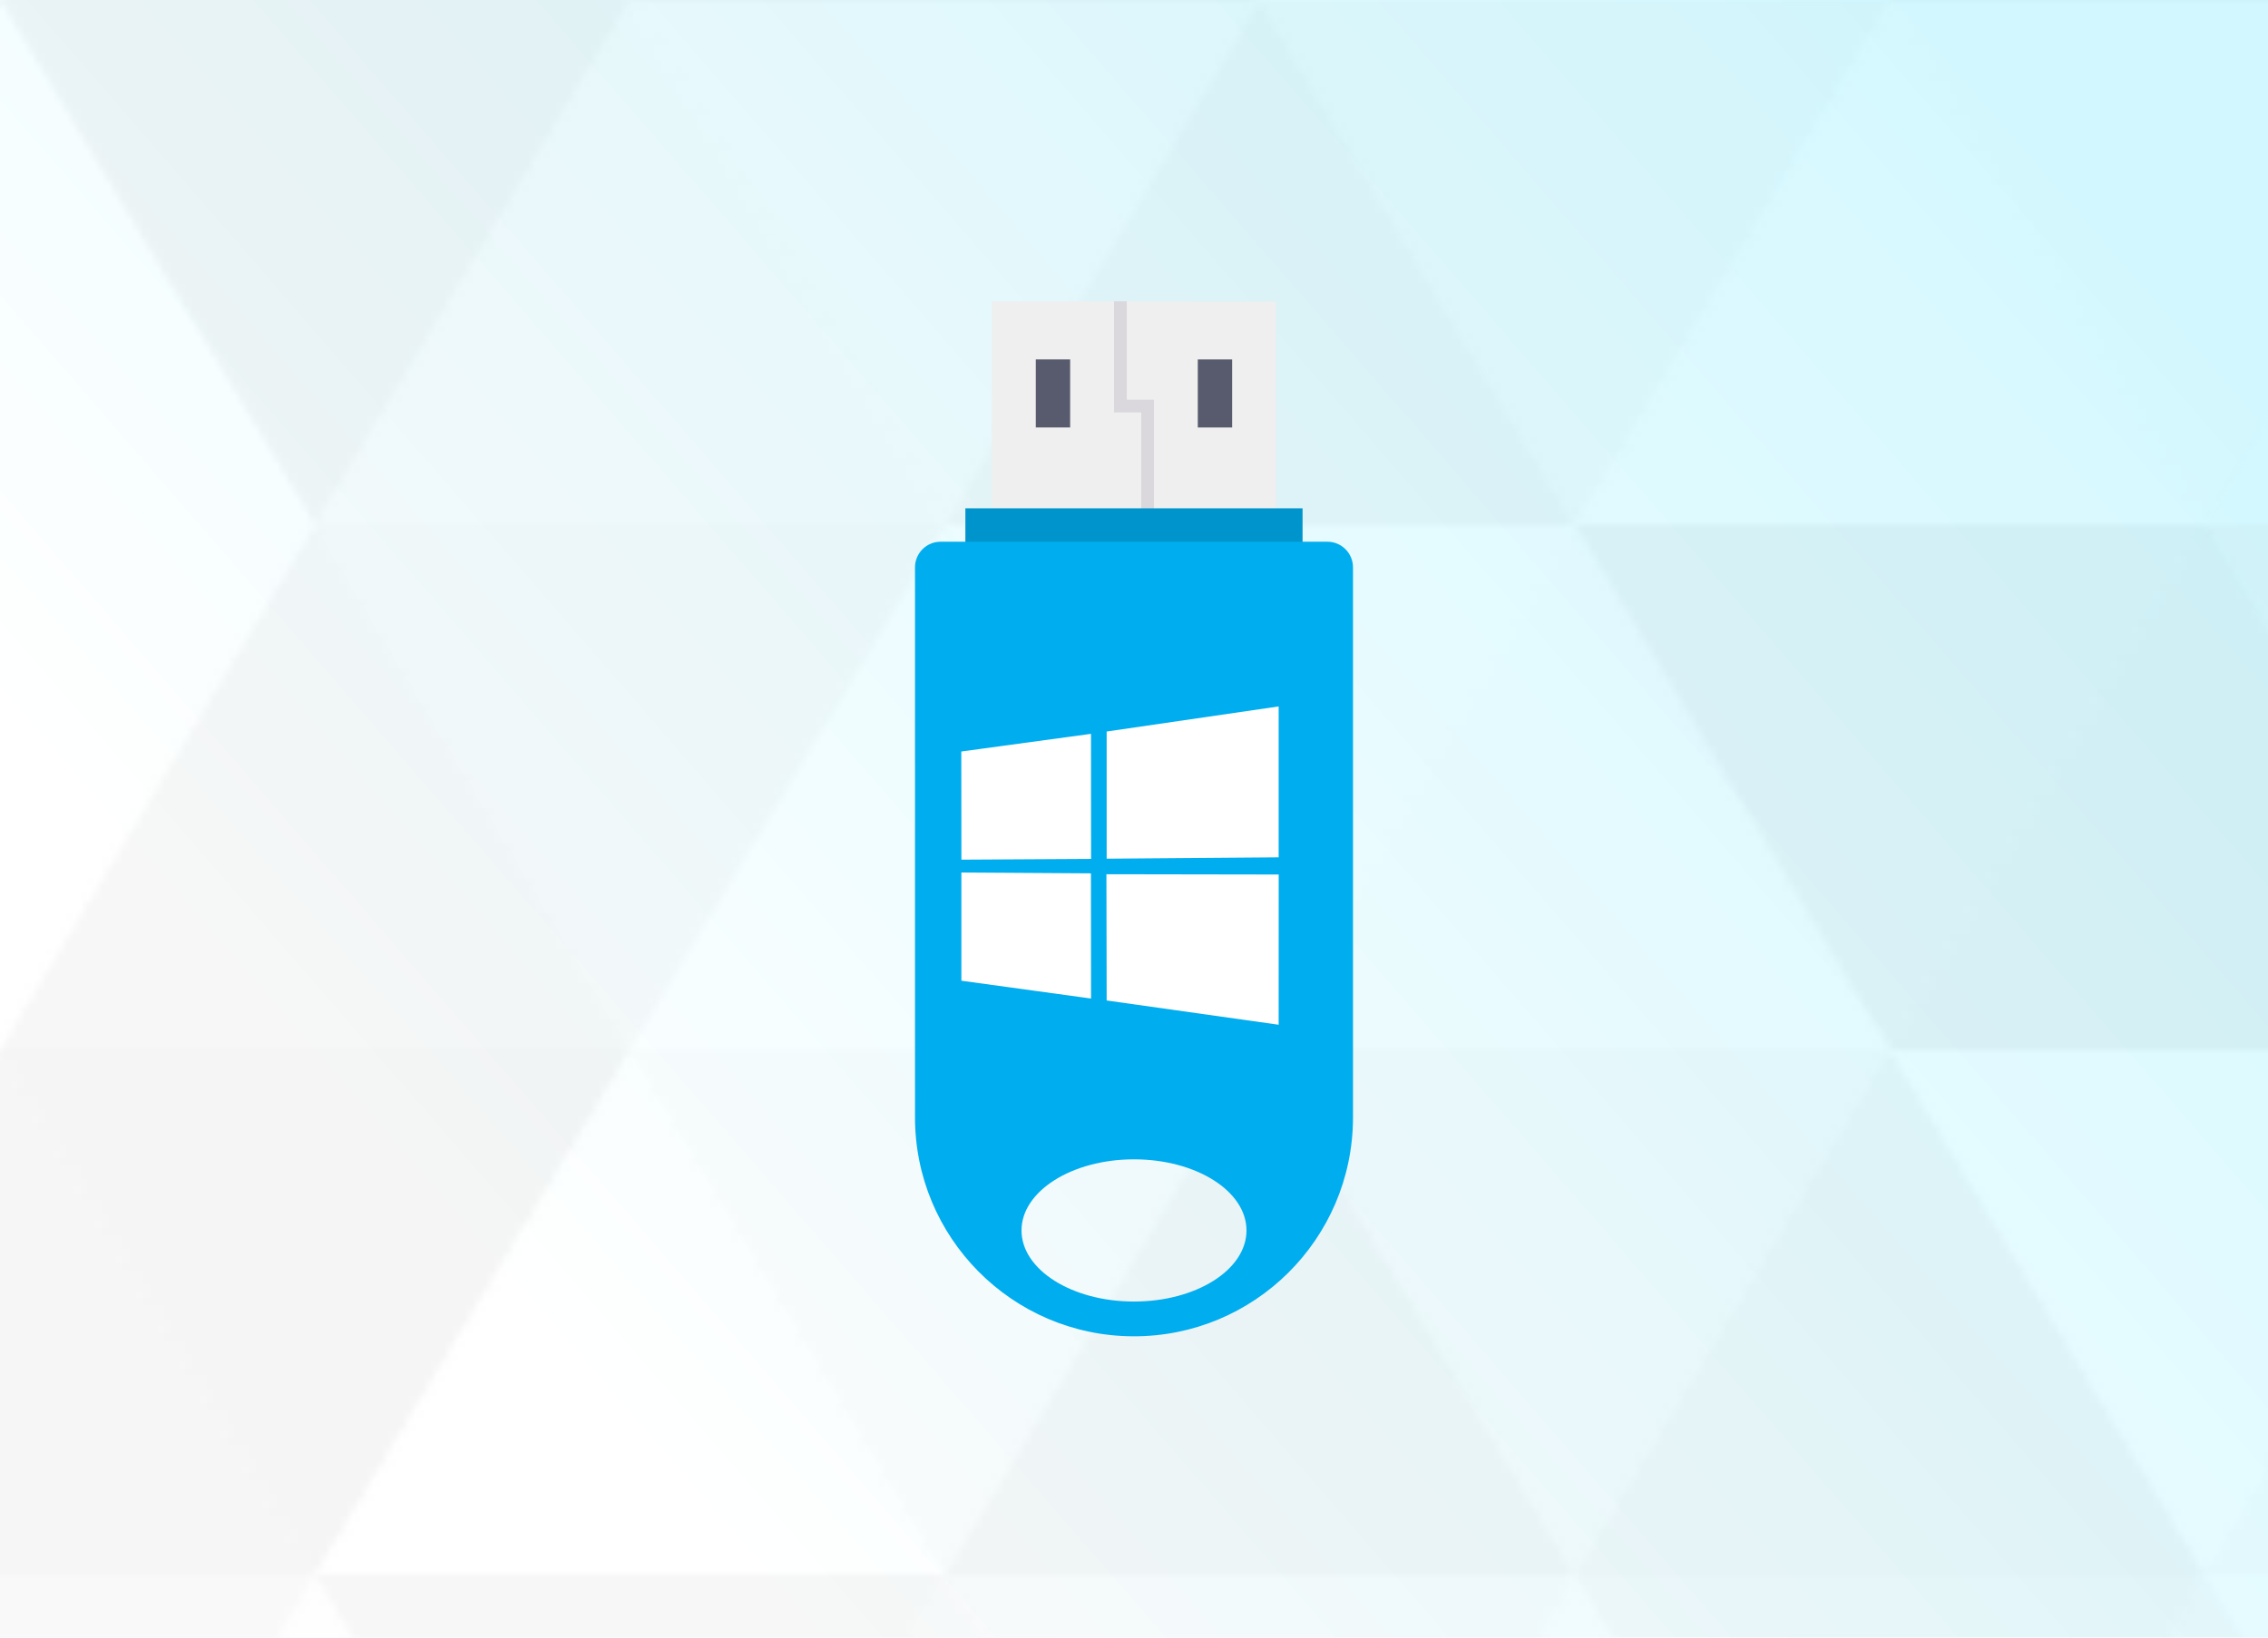 <?xml version="1.0" encoding="UTF-8" standalone="no"?>
<svg
   xmlns:dc="http://purl.org/dc/elements/1.1/"
   xmlns:cc="http://creativecommons.org/ns#"
   xmlns:rdf="http://www.w3.org/1999/02/22-rdf-syntax-ns#"
   xmlns:svg="http://www.w3.org/2000/svg"
   xmlns="http://www.w3.org/2000/svg"
   width="324"
   version="1.1"
   id="svg154"
   height="234">
  <defs
     id="defs148">
    <linearGradient
       id="a"
       gradientUnits="userSpaceOnUse"
       x1="-81.131"
       x2="-28.873"
       y1="-52.851"
       y2="216.84"
       gradientTransform="rotate(-120)">
      <stop
         offset="0"
         stop-color="#ffffff"
         id="stop2" />
      <stop
         offset="1"
         stop-color="#4FE"
         id="stop4"
         style="stop-color:#d2f8ff;stop-opacity:1" />
    </linearGradient>
    <pattern
       patternUnits="userSpaceOnUse"
       id="b"
       width="540"
       height="450"
       x="0"
       y="0"
       viewBox="0 0 1080 900">
      <g
         fill-opacity="0.1"
         id="g145">
        <polygon
           fill="#444"
           points="90 150 0 300 180 300"
           id="polygon7" />
        <polygon
           points="90 150 180 0 0 0"
           id="polygon9" />
        <polygon
           fill="#AAA"
           points="270 150 360 0 180 0"
           id="polygon11" />
        <polygon
           fill="#DDD"
           points="450 150 360 300 540 300"
           id="polygon13" />
        <polygon
           fill="#999"
           points="450 150 540 0 360 0"
           id="polygon15" />
        <polygon
           points="630 150 540 300 720 300"
           id="polygon17" />
        <polygon
           fill="#DDD"
           points="630 150 720 0 540 0"
           id="polygon19" />
        <polygon
           fill="#444"
           points="810 150 720 300 900 300"
           id="polygon21" />
        <polygon
           fill="#FFF"
           points="810 150 900 0 720 0"
           id="polygon23" />
        <polygon
           fill="#DDD"
           points="990 150 900 300 1080 300"
           id="polygon25" />
        <polygon
           fill="#444"
           points="990 150 1080 0 900 0"
           id="polygon27" />
        <polygon
           fill="#DDD"
           points="90 450 0 600 180 600"
           id="polygon29" />
        <polygon
           points="90 450 180 300 0 300"
           id="polygon31" />
        <polygon
           fill="#666"
           points="270 450 180 600 360 600"
           id="polygon33" />
        <polygon
           fill="#AAA"
           points="270 450 360 300 180 300"
           id="polygon35" />
        <polygon
           fill="#DDD"
           points="450 450 360 600 540 600"
           id="polygon37" />
        <polygon
           fill="#999"
           points="450 450 540 300 360 300"
           id="polygon39" />
        <polygon
           fill="#999"
           points="630 450 540 600 720 600"
           id="polygon41" />
        <polygon
           fill="#FFF"
           points="630 450 720 300 540 300"
           id="polygon43" />
        <polygon
           points="810 450 720 600 900 600"
           id="polygon45" />
        <polygon
           fill="#DDD"
           points="810 450 900 300 720 300"
           id="polygon47" />
        <polygon
           fill="#AAA"
           points="990 450 900 600 1080 600"
           id="polygon49" />
        <polygon
           fill="#444"
           points="990 450 1080 300 900 300"
           id="polygon51" />
        <polygon
           fill="#222"
           points="90 750 0 900 180 900"
           id="polygon53" />
        <polygon
           points="270 750 180 900 360 900"
           id="polygon55" />
        <polygon
           fill="#DDD"
           points="270 750 360 600 180 600"
           id="polygon57" />
        <polygon
           points="450 750 540 600 360 600"
           id="polygon59" />
        <polygon
           points="630 750 540 900 720 900"
           id="polygon61" />
        <polygon
           fill="#444"
           points="630 750 720 600 540 600"
           id="polygon63" />
        <polygon
           fill="#AAA"
           points="810 750 720 900 900 900"
           id="polygon65" />
        <polygon
           fill="#666"
           points="810 750 900 600 720 600"
           id="polygon67" />
        <polygon
           fill="#999"
           points="990 750 900 900 1080 900"
           id="polygon69" />
        <polygon
           fill="#999"
           points="180 0 90 150 270 150"
           id="polygon71" />
        <polygon
           fill="#444"
           points="360 0 270 150 450 150"
           id="polygon73" />
        <polygon
           fill="#FFF"
           points="540 0 450 150 630 150"
           id="polygon75" />
        <polygon
           points="900 0 810 150 990 150"
           id="polygon77" />
        <polygon
           fill="#222"
           points="0 300 -90 450 90 450"
           id="polygon79" />
        <polygon
           fill="#FFF"
           points="0 300 90 150 -90 150"
           id="polygon81" />
        <polygon
           fill="#FFF"
           points="180 300 90 450 270 450"
           id="polygon83" />
        <polygon
           fill="#666"
           points="180 300 270 150 90 150"
           id="polygon85" />
        <polygon
           fill="#222"
           points="360 300 270 450 450 450"
           id="polygon87" />
        <polygon
           fill="#FFF"
           points="360 300 450 150 270 150"
           id="polygon89" />
        <polygon
           fill="#444"
           points="540 300 450 450 630 450"
           id="polygon91" />
        <polygon
           fill="#222"
           points="540 300 630 150 450 150"
           id="polygon93" />
        <polygon
           fill="#AAA"
           points="720 300 630 450 810 450"
           id="polygon95" />
        <polygon
           fill="#666"
           points="720 300 810 150 630 150"
           id="polygon97" />
        <polygon
           fill="#FFF"
           points="900 300 810 450 990 450"
           id="polygon99" />
        <polygon
           fill="#999"
           points="900 300 990 150 810 150"
           id="polygon101" />
        <polygon
           points="0 600 -90 750 90 750"
           id="polygon103" />
        <polygon
           fill="#666"
           points="0 600 90 450 -90 450"
           id="polygon105" />
        <polygon
           fill="#AAA"
           points="180 600 90 750 270 750"
           id="polygon107" />
        <polygon
           fill="#444"
           points="180 600 270 450 90 450"
           id="polygon109" />
        <polygon
           fill="#444"
           points="360 600 270 750 450 750"
           id="polygon111" />
        <polygon
           fill="#999"
           points="360 600 450 450 270 450"
           id="polygon113" />
        <polygon
           fill="#666"
           points="540 600 630 450 450 450"
           id="polygon115" />
        <polygon
           fill="#222"
           points="720 600 630 750 810 750"
           id="polygon117" />
        <polygon
           fill="#FFF"
           points="900 600 810 750 990 750"
           id="polygon119" />
        <polygon
           fill="#222"
           points="900 600 990 450 810 450"
           id="polygon121" />
        <polygon
           fill="#DDD"
           points="0 900 90 750 -90 750"
           id="polygon123" />
        <polygon
           fill="#444"
           points="180 900 270 750 90 750"
           id="polygon125" />
        <polygon
           fill="#FFF"
           points="360 900 450 750 270 750"
           id="polygon127" />
        <polygon
           fill="#AAA"
           points="540 900 630 750 450 750"
           id="polygon129" />
        <polygon
           fill="#FFF"
           points="720 900 810 750 630 750"
           id="polygon131" />
        <polygon
           fill="#222"
           points="900 900 990 750 810 750"
           id="polygon133" />
        <polygon
           fill="#222"
           points="1080 300 990 450 1170 450"
           id="polygon135" />
        <polygon
           fill="#FFF"
           points="1080 300 1170 150 990 150"
           id="polygon137" />
        <polygon
           points="1080 600 990 750 1170 750"
           id="polygon139" />
        <polygon
           fill="#666"
           points="1080 600 1170 450 990 450"
           id="polygon141" />
        <polygon
           fill="#DDD"
           points="1080 900 1170 750 990 750"
           id="polygon143" />
      </g>
    </pattern>
  </defs>
  <rect
     x="0"
     y="0"
     fill="url(#a)"
     width="100%"
     height="100%"
     id="rect150"
     style="fill:url(#a)" />
  <rect
     x="0"
     y="0"
     fill="url(#b)"
     width="100%"
     height="100%"
     id="rect152"
     style="opacity:0.392" />
  <path
     style="fill:#eeefee;stroke-width:0.265"
     d="m 141.705,82.74 v -39.669 h 40.58 v 39.669 z"
     id="path815" />
  <path
     style="fill:#dbd8dd;stroke-width:0.265"
     d="m 164.85,77.409 -1.823,1.87e-4 V 58.938 h -3.877 l 1.9e-4,-15.886 1.824,0.001 -9.3e-4,14.061 h 3.877 z"
     id="path817" />
  <path
     style="fill:#575b6d;stroke-width:0.265"
     d="m 171.114,61.083 v -9.721 h 4.906 v 9.721 z"
     id="path819" />
  <path
     style="fill:#575b6d;stroke-width:0.265"
     d="m 147.971,61.08 v -9.721 h 4.906 v 9.721 z"
     id="path821" />
  <path
     style="fill:#0094cc;fill-opacity:1;stroke-width:0.265"
     d="M 137.911,78.935 V 72.634 h 48.169 v 6.301 z"
     id="path823" />
  <path
     style="fill:#00adef;fill-opacity:1;stroke-width:0.265"
     d="m 189.636,77.408 -55.272,-1.87e-4 c -2.012,0.006 -3.642,1.636 -3.648,3.648 v 78.474 c -0.074,17.278 13.873,31.344 31.151,31.417 17.278,0.074 31.344,-13.873 31.417,-31.151 3.8e-4,-0.089 3.8e-4,-0.178 0,-0.267 V 81.056 c -0.006,-2.012 -1.636,-3.642 -3.648,-3.648 z M 162,185.982 c -8.883,0 -16.07,-4.56 -16.07,-10.161 0,-5.601 7.187,-10.161 16.07,-10.161 8.883,-1.8e-4 16.07,4.542 16.07,10.161 0,5.619 -7.186,10.159 -16.069,10.16 z"
     id="path825" />
  <path
     style="fill:#ffffff;stroke-width:0.177"
     d="m 137.327,107.383 18.531,-2.524 0.008,17.874 -18.522,0.105 z m 18.522,17.41 0.014,17.89 -18.522,-2.546 -0.001,-15.463 z m 2.246,-20.264 24.57,-3.586 v 21.563 l -24.57,0.195 z m 24.576,20.432 -0.006,21.466 -24.57,-3.468 -0.034,-18.038 z"
     id="path848" />
</svg>
